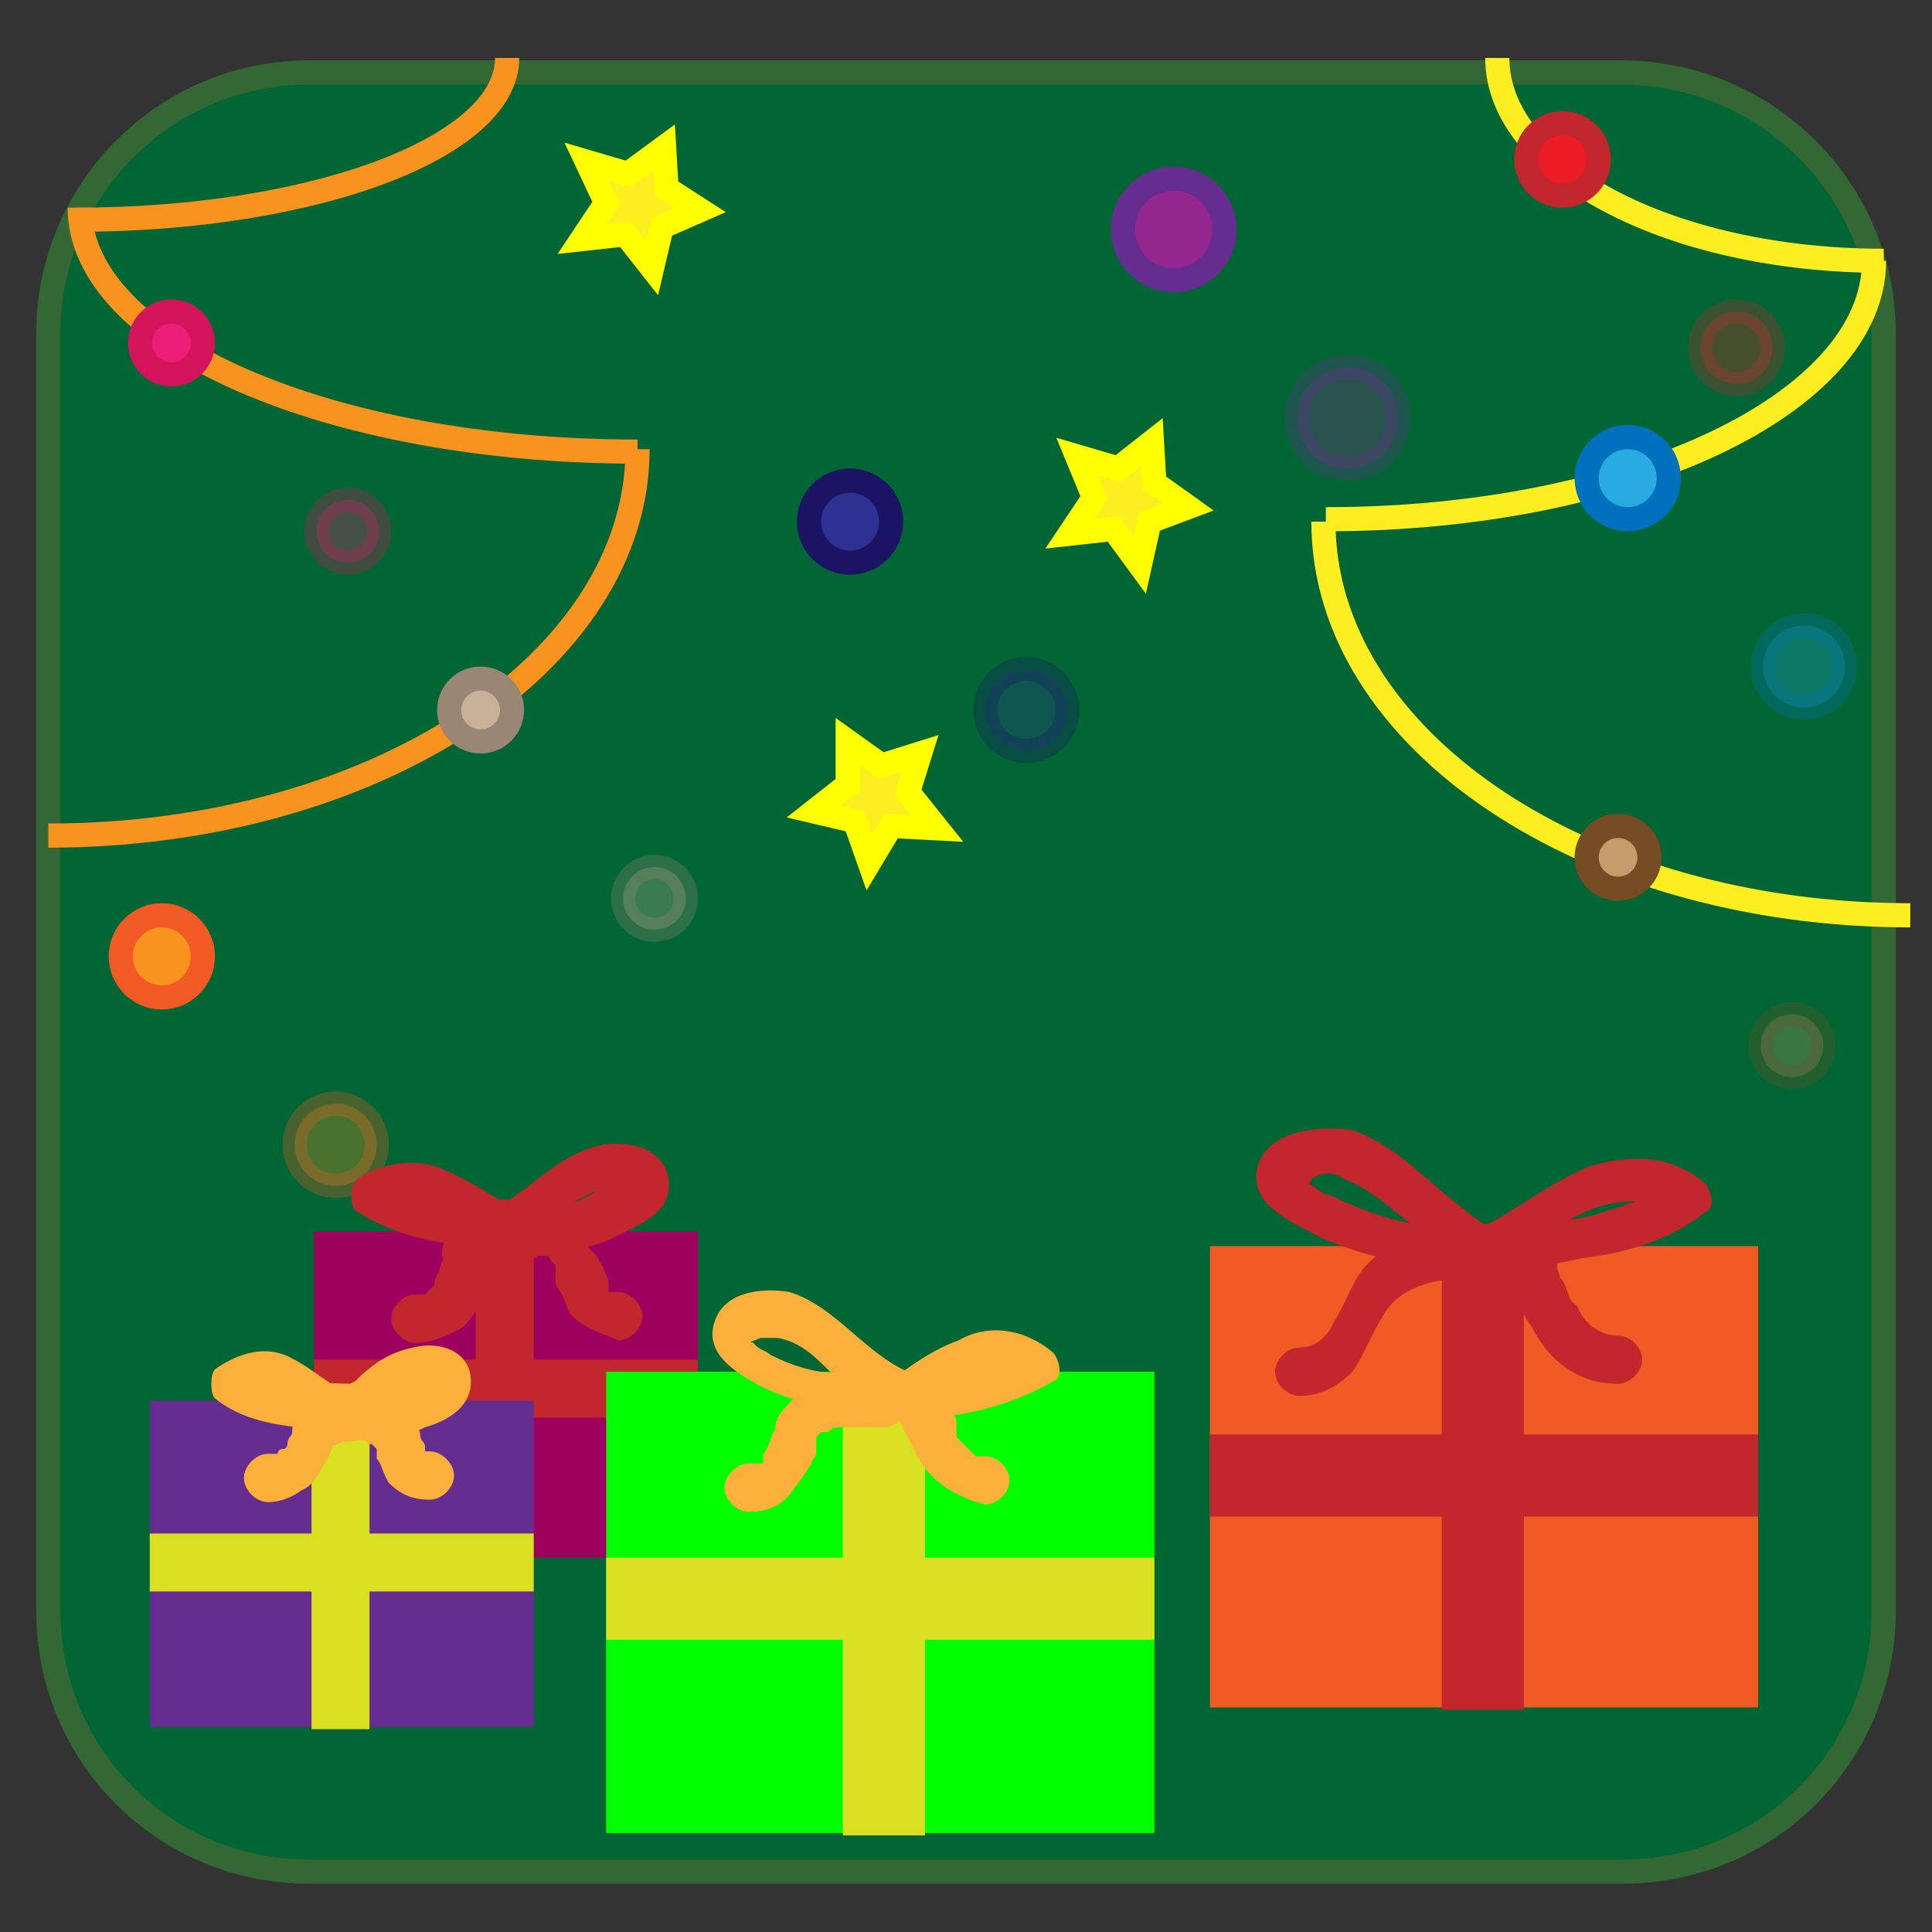 <?xml version="1.0" encoding="utf-8"?>
<!-- Generator: Adobe Illustrator 25.4.1, SVG Export Plug-In . SVG Version: 6.00 Build 0)  -->
<svg version="1.1" id="Слой_1" xmlns="http://www.w3.org/2000/svg" xmlns:xlink="http://www.w3.org/1999/xlink" x="0px" y="0px"
	 viewBox="0 0 80 80" style="enable-background:new 0 0 80 80;" xml:space="preserve">
<rect x="0" y="0" width="80" height="80" fill="#333333" stroke="none"/>
<style type="text/css">
	.st0{fill:#026634;stroke:#336733;stroke-miterlimit:10;}
	.st1{opacity:0.29;fill:#29ABE2;stroke:#0071BC;stroke-miterlimit:10;}
	.st2{opacity:0.29;fill:#C69C6D;stroke:#754C24;stroke-miterlimit:10;}
	.st3{opacity:0.29;fill:#2E3192;stroke:#1B1464;stroke-miterlimit:10;}
	.st4{opacity:0.29;fill:#ED1E79;stroke:#D4145A;stroke-miterlimit:10;}
	.st5{opacity:0.29;fill:#C7B299;stroke:#998675;stroke-miterlimit:10;}
	.st6{opacity:0.29;fill:#F7931E;stroke:#F15A24;stroke-miterlimit:10;}
	.st7{opacity:0.29;fill:#93278F;stroke:#662D91;stroke-miterlimit:10;}
	.st8{opacity:0.29;fill:#ED1C24;stroke:#C1272D;stroke-miterlimit:10;}
	.st9{fill:#9E005D;}
	.st10{fill:#C1272D;}
	.st11{fill:#00FF00;}
	.st12{fill:#D9E021;}
	.st13{fill:#FBB03B;}
	.st14{fill:#F15A24;}
	.st15{fill:#662D91;}
	.st16{fill:none;stroke:#F7931E;stroke-miterlimit:10;}
	.st17{fill:none;stroke:#FCEE21;stroke-miterlimit:10;}
	.st18{fill:#29ABE2;stroke:#0071BC;stroke-miterlimit:10;}
	.st19{fill:#C69C6D;stroke:#754C24;stroke-miterlimit:10;}
	.st20{fill:#2E3192;stroke:#1B1464;stroke-miterlimit:10;}
	.st21{fill:#ED1E79;stroke:#D4145A;stroke-miterlimit:10;}
	.st22{fill:#C7B299;stroke:#998675;stroke-miterlimit:10;}
	.st23{fill:#F7931E;stroke:#F15A24;stroke-miterlimit:10;}
	.st24{fill:#93278F;stroke:#662D91;stroke-miterlimit:10;}
	.st25{fill:#ED1C24;stroke:#C1272D;stroke-miterlimit:10;}
	.st26{fill:#FCEE21;stroke:#FFFF00;stroke-miterlimit:10;}
</style>
<g id="Сло_2">
</g>
<path class="st0" d="M67.2,77.5H12.8C6.8,77.5,2,72.7,2,66.7V13.8C2,7.9,6.8,3,12.8,3h54.3C73.2,3,78,7.9,78,13.8v52.9
	C78,72.7,73.2,77.5,67.2,77.5z"/>
<circle class="st1" cx="74.7" cy="27.6" r="1.7"/>
<circle class="st2" cx="74.2" cy="43.3" r="1.3"/>
<circle class="st3" cx="42.5" cy="29.4" r="1.7"/>
<circle class="st4" cx="14.4" cy="22" r="1.3"/>
<circle class="st5" cx="27.1" cy="37.2" r="1.3"/>
<circle class="st6" cx="13.9" cy="47.4" r="1.7"/>
<circle class="st7" cx="55.8" cy="17.3" r="2.1"/>
<circle class="st8" cx="71.9" cy="14.4" r="1.5"/>
<g>
	<rect x="13" y="51" class="st9" width="15.9" height="13.5"/>
	<rect x="13" y="56.3" class="st10" width="15.9" height="2.4"/>
	<rect x="19.7" y="51" class="st10" width="2.4" height="13.5"/>
	<g>
		<g>
			<path class="st10" d="M21.2,52c0.2,0,0.2,0,0.5,0h0.2c0,0,0.2,0,0,0c0.2,0,0.2,0,0.5,0h0.2l0,0c0,0,0.2,0,0.2,0.2
				c0,0,0.2,0.2,0,0l0,0l0.2,0.2c-0.2-0.2,0,0,0,0s0,0,0,0.2c0,0,0,0.2,0,0V53c0,0.2,0,0.2,0.2,0.5c0.2,0.2,0.2,0.7,0.5,1
				c0.5,0.5,1.2,0.7,1.9,1c0.5,0,1-0.5,1-1s-0.5-1-1-1c-0.2,0,0,0,0,0h-0.2c0.2,0,0,0,0,0s0,0-0.2,0c0.2,0,0,0,0,0l0,0
				c0.2,0.2,0,0,0,0s0,0,0-0.2s0,0.2,0,0c0,0,0,0,0-0.2S25,52.7,25,52.5c-0.2-0.2-0.2-0.5-0.5-0.7c-1-1-2.4-1.4-3.6-1.2
				c-0.5,0-1,0.5-1,1C20.2,51.5,20.5,52,21.2,52L21.2,52z"/>
		</g>
	</g>
	<g>
		<g>
			<path class="st10" d="M21.4,50.3c-0.2,0-0.5,0-1,0s-0.7,0-1,0.2c-0.5,0.2-0.7,1-1,1.4c0,0.2-0.2,0.5-0.2,0.7L18,53c0,0.2,0,0,0,0
				s0,0,0,0.2c0,0,0,0-0.2,0.2l0,0l0,0l-0.2,0.2c-0.2,0,0.2,0,0,0c0,0,0,0-0.2,0h-0.2c-0.2,0,0.2,0,0,0c-0.5,0-1,0.5-1,1s0.5,1,1,1
				s1.2-0.2,1.7-0.5c0.5-0.2,0.7-0.7,1.2-1.4c0.2-0.5,0.5-1,0.5-1.2c0,0,0,0,0-0.2l0,0l0,0h-0.2h0.2c0.2,0,0.7,0,1,0
				c0.5,0,1-0.5,1-1C22.1,50.6,21.9,50.3,21.4,50.3L21.4,50.3z"/>
		</g>
	</g>
	<g>
		<g>
			<path class="st10" d="M21.7,51.8c1.2,0.2,2.4,0,3.6-0.5c1-0.5,2.4-1,2.4-2.2c0-1.4-1.4-1.9-2.7-1.7c-1.2,0.2-2.2,1-3.1,1.7
				c-1,0.7-1.7,1.4-2.9,1.7c-0.5,0-0.7,0.7-0.7,1.2c0.2,0.5,0.7,0.7,1.2,0.7c1.2-0.2,2.2-1,2.9-1.7c0.7-0.7,1.4-1.4,2.4-1.7
				c0.2,0,0.2,0,0.5,0h0.2l0,0c0,0,0,0,0-0.2v-0.2c0,0,0,0-0.2,0c-0.2,0.2-0.5,0.2-0.7,0.5c-1,0.5-1.9,1-2.9,0.7
				c-0.5,0-1,0.2-1.2,0.7C20.9,51,21.2,51.8,21.7,51.8L21.7,51.8z"/>
		</g>
	</g>
	<g>
		<g>
			<path class="st10" d="M21.7,50.3c-1.2-0.7-2.2-1.4-3.4-1.9c-1.2-0.5-2.7-0.2-3.6,0.5c-0.2,0.2-0.2,1,0,1.2c1,0.7,2.4,1.2,3.9,1.4
				c1.4,0.2,2.9,0.2,4.3,0.2c0.5,0,1-0.5,1-1s-0.5-1-1-1c-1.2,0-2.4,0-3.9-0.2c-0.5,0-1-0.2-1.4-0.2c-0.5-0.2-1-0.2-1.4-0.5
				c0,0.5,0,1,0,1.2c0.5-0.5,1.4-0.2,2.2,0c1,0.5,1.7,1.2,2.7,1.7c0.5,0.2,1,0,1.2-0.2C22.1,51,22.1,50.6,21.7,50.3L21.7,50.3z"/>
		</g>
	</g>
</g>
<g>
	<rect x="25.1" y="56.8" class="st11" width="22.7" height="19.1"/>
	<rect x="25.1" y="64.5" class="st12" width="22.7" height="3.4"/>
	<rect x="34.9" y="56.9" class="st12" width="3.4" height="19.1"/>
	<g>
		<g>
			<path class="st13" d="M36.5,56.8c-1.4,0-2.9,0.2-3.9,1.4c-0.2,0.2-0.5,0.5-0.5,1c-0.2,0.2-0.2,0.7-0.5,1c0-0.2,0,0.2,0,0.2
				s0,0,0,0.2c0-0.2,0,0,0,0s-0.2,0.2,0,0h-0.2h-0.2c0,0,0,0-0.2,0s0,0,0,0c-0.5,0-1,0.5-1,1s0.5,1,1,1c0.7,0,1.4-0.2,1.9-1
				c0.2-0.2,0.5-0.7,0.7-1c0-0.2,0.2-0.2,0.2-0.5c0,0,0,0,0-0.2c0,0.2,0-0.2,0-0.2v-0.2c0,0,0.2-0.2,0,0l0.2-0.2c0,0,0.2-0.2,0,0
				c0,0,0,0,0.2,0s0.2-0.2,0.5-0.2c0.2,0-0.2,0,0.2,0h0.2c0.2,0,0.5,0,0.5,0c0.2,0,0.7,0,1,0c0.5,0,1-0.5,1-1
				C37.4,57.3,36.9,56.8,36.5,56.8L36.5,56.8z"/>
		</g>
	</g>
	<g>
		<g>
			<path class="st13" d="M36.2,58.7c0.2,0,0.7,0,1,0h0.2l0,0c0,0-0.2,0-0.2-0.2l0,0c0,0,0,0,0,0.2c0.2,0.5,0.5,1,0.7,1.4
				c0.5,1.2,1.7,1.9,2.9,2.2c0.5,0,1-0.5,1-1s-0.5-1-1-1c-0.2,0,0.2,0,0,0h-0.2h-0.2c-0.2,0,0.2,0,0,0l-0.2-0.2l0,0c0,0,0,0-0.2-0.2
				c0,0,0,0-0.2-0.2l0,0l-0.2-0.2c0-0.2,0-0.5,0-0.7c-0.2-0.5-0.5-1.2-0.7-1.4c-0.5-0.5-1.4-0.5-2.2-0.2c-0.5,0-1,0.5-1,1
				C35.3,58.2,35.7,58.7,36.2,58.7L36.2,58.7z"/>
		</g>
	</g>
	<g>
		<g>
			<path class="st13" d="M35.3,56.8c-1.2,0.2-2.4-0.2-3.4-0.7c-0.2-0.2-0.5-0.2-0.7-0.5c0,0-0.2,0-0.2-0.2v0.2l0.5-0.2
				c0.2,0,0.5,0,0.7,0c1.2,0.2,1.9,1.2,2.7,1.9c1,0.7,1.9,1.4,3.1,1.7c0.5,0,1-0.2,1.2-0.7s-0.2-1-0.7-1.2c-2.4-0.5-3.6-2.9-5.8-3.6
				c-1.2-0.2-2.7,0-3.1,1.2c-0.5,1.4,1,2.2,1.9,2.7c1.4,0.7,2.9,1,4.3,0.7c0.5,0,0.7-0.7,0.7-1.2C36.2,56.8,35.7,56.8,35.3,56.8
				L35.3,56.8z"/>
		</g>
	</g>
	<g>
		<g>
			<path class="st13" d="M36.9,58.5c1-0.5,1.9-1.4,3.1-1.9c0.7-0.5,1.7-0.7,2.4,0c0-0.5,0-1,0-1.2c-0.5,0.2-1,0.5-1.7,0.7
				c-0.5,0.2-1.2,0.2-1.7,0.5c-1.4,0.2-2.7,0.2-4.1,0.2c-0.5,0-1,0.5-1,1s0.5,1,1,1c1.4,0,3.1,0,4.6-0.2c1.4-0.2,2.9-0.7,4.1-1.4
				c0.5-0.2,0.2-1,0-1.2c-1.2-1-2.7-1.2-3.9-0.5c-1.4,0.5-2.4,1.4-3.6,2.2C34.8,57.5,35.7,59,36.9,58.5L36.9,58.5z"/>
		</g>
	</g>
</g>
<g>
	<rect x="50.1" y="51.6" class="st14" width="22.7" height="19.1"/>
	<rect x="50.1" y="59.4" class="st10" width="22.7" height="3.4"/>
	<rect x="59.7" y="51.7" class="st10" width="3.4" height="19.1"/>
	<g>
		<g>
			<path class="st10" d="M61.2,50.9c-1.7,0-3.6,0.2-4.8,1.7c-0.5,0.7-0.7,1.4-1.2,2.2c-0.2,0.5-0.7,1-1.4,1c-0.5,0-1,0.5-1,1
				s0.5,1,1,1c1,0,1.7-0.5,2.2-1c0.5-0.7,0.7-1.4,1.2-2.2c0.7-1.4,2.4-1.7,3.9-1.7c0.5,0,1-0.5,1-1C62.2,51.1,61.7,50.9,61.2,50.9
				L61.2,50.9z"/>
		</g>
	</g>
	<g>
		<g>
			<path class="st10" d="M61,52.8c0.5,0,0.7,0,1.2,0h0.2c0.2,0,0,0,0,0l0,0V53c0.2,0.5,0.5,1.2,1,1.9c0.7,1.4,1.9,2.4,3.6,2.4
				c0.5,0,1-0.5,1-1s-0.5-1-1-1s-1-0.2-1.4-0.7c-0.2-0.2-0.2-0.5-0.5-0.7c-0.2-0.2-0.2-0.7-0.5-1c-0.2-0.7-0.5-1.4-1-1.9
				c-0.5-0.2-1-0.2-1.4-0.2s-1,0-1.2,0c-0.5,0-1,0.5-1,1C60,52.4,60.5,52.8,61,52.8L61,52.8z"/>
		</g>
	</g>
	<g>
		<g>
			<path class="st10" d="M59.8,50.7c-1.4,0.2-3.1-0.5-4.3-1c-0.2-0.2-0.7-0.2-1-0.5L54.2,49l0,0c0.2-0.5,1.2-0.5,1.4-0.2
				c1.4,0.5,2.4,1.7,3.6,2.4c1.2,1,2.4,1.9,4.1,2.2c1.2,0.2,1.7-1.4,0.5-1.7c-1.4-0.2-2.7-1.2-3.9-2.2s-2.4-2.2-3.9-2.7
				c-1.4-0.2-3.4,0-3.9,1.4c-0.5,1.7,1.4,2.4,2.7,3.1c1.7,0.7,3.6,1.2,5.3,1c0.5,0,0.7-0.7,0.7-1.2C60.7,50.9,60.2,50.7,59.8,50.7
				L59.8,50.7z"/>
		</g>
	</g>
	<g>
		<g>
			<path class="st10" d="M61.7,52.6c1.4-0.7,2.4-1.7,3.9-2.4c1-0.5,2.7-0.7,3.6,0c0-0.5,0-1,0-1.2c-0.5,0.5-1.4,0.7-2.2,1
				c-0.7,0.2-1.4,0.5-2.2,0.5c-1.7,0.2-3.6,0.2-5.3,0.2c-1.2,0-1.2,1.9,0,1.9c1.9,0,3.9,0,6-0.5c1.7-0.2,3.6-0.7,5.1-1.9
				c0.5-0.2,0.2-1,0-1.2c-1.4-1.2-3.1-1.2-4.8-0.7C64.1,49,62.7,50.2,61,51C59.8,51.4,60.5,53.1,61.7,52.6L61.7,52.6z"/>
		</g>
	</g>
</g>
<g>
	<rect x="6.2" y="58" class="st15" width="15.9" height="13.5"/>
	<rect x="6.2" y="63.5" class="st12" width="15.9" height="2.4"/>
	<rect x="12.9" y="58.1" class="st12" width="2.4" height="13.5"/>
	<g>
		<g>
			<path class="st13" d="M14.2,59.6h0.2h0.2c0,0-0.2,0,0,0l0,0c0,0,0,0,0.2,0c0,0,0,0,0.2,0s0,0,0,0s0.2,0,0.2,0.2c0,0,0,0,0.2,0
				l0,0l0,0l0.2,0.2c0,0,0-0.2,0,0c0,0,0,0,0,0.2c0,0,0,0.2,0,0s0,0,0,0v0.2c0.2,0.2,0.2,0.5,0.5,1c0.5,0.5,1,0.7,1.7,0.7
				c0.5,0,1-0.5,1-1s-0.5-1-1-1c-0.2,0,0.2,0,0,0h-0.2c0,0,0.2,0,0,0l0,0l0,0l0,0l0,0c0,0-0.2-0.2,0,0l0,0c0,0,0-0.2,0,0l0,0
				c0,0,0,0,0-0.2s-0.2-0.2-0.2-0.5c0-0.2-0.2-0.5-0.5-0.7c-0.7-0.7-1.9-1.2-2.9-1c-0.5,0-1,0.5-1,1C13.5,59.1,13.8,59.6,14.2,59.6
				L14.2,59.6z"/>
		</g>
	</g>
	<g>
		<g>
			<path class="st13" d="M14.5,57.9c-0.2,0-0.5,0-0.7,0c-0.5,0-0.7,0-1,0.2c-0.5,0.2-0.5,0.7-0.7,1.2c0,0.2-0.2,0.2-0.2,0.5
				c0,0,0,0.2-0.2,0.2l0,0l0,0l0,0l0,0c0,0-0.2,0,0,0c0,0-0.2,0-0.2,0.2c-0.2,0,0.2,0,0,0c0,0,0,0-0.2,0c0,0,0,0-0.2,0s0.2,0,0,0
				c-0.5,0-1,0.5-1,1s0.5,1,1,1s1-0.2,1.4-0.5c0.5-0.2,0.7-0.7,1-1.2c0.2-0.2,0.2-0.7,0.5-1l0,0l0,0l0,0c0,0-0.2,0-0.2,0.2
				c0,0,0,0-0.2,0h0.2c0.2,0,0.5,0,0.7,0c0.5,0,1-0.5,1-1C15.5,58.4,15,57.9,14.5,57.9L14.5,57.9z"/>
		</g>
	</g>
	<g>
		<g>
			<path class="st13" d="M14.7,59.6c1,0.2,1.9,0,2.9-0.5c0.7-0.2,1.9-0.7,1.9-1.9s-1.2-1.7-2.4-1.4c-1,0.2-1.7,0.7-2.4,1.4
				c-0.5,0.2-0.7,0.5-1,0.7c-0.2,0-0.5,0.2-0.5,0.2c-0.2,0,0,0,0,0s0,0-0.2,0h-0.2c-0.5,0-0.7,0.7-0.7,1.2c0.2,0.5,0.7,0.7,1.2,0.7
				c1-0.2,1.7-0.7,2.4-1.2c0.2-0.2,0.7-0.5,1-1c0,0,0,0,0.2-0.2l0,0c0,0,0.2,0,0.2-0.2c0.2-0.2,0.2-0.2,0.5-0.2c0,0,0,0,0.2,0l0,0
				H18c0,0,0,0,0.2,0l0,0l0,0l0,0V57c0,0,0-0.2,0.2-0.2c0,0.2,0,0,0,0c-0.2,0-0.2,0.2-0.5,0.2c-0.5,0.2-0.7,0.2-1.2,0.5h-0.2
				c-0.2,0,0,0-0.2,0h-0.2h-0.2c0,0-0.2,0,0,0c-0.5,0-1,0-1.2,0.7C14,58.9,14.2,59.3,14.7,59.6L14.7,59.6z"/>
		</g>
	</g>
	<g>
		<g>
			<path class="st13" d="M14.7,57.9c-1-0.5-1.7-1.2-2.7-1.7S9.9,56,8.9,56.7c-0.2,0.2-0.2,1,0,1.2c1.7,1.4,4.3,1.2,6.3,1.4
				c0.5,0,1-0.5,1-1s-0.5-1-1-1c-1,0-1.9,0-2.9-0.2c0.2,0-0.2,0-0.2,0h-0.2c-0.2,0-0.5,0-0.7-0.2H11h-0.2c0,0-0.2,0-0.2-0.2
				c0,0-0.2-0.2-0.2,0c0,0.5,0,1,0,1.2l0,0l0,0c0,0,0,0,0.2,0h0.2H11h0.2h0.2c0.2,0,0.2,0,0.5,0.2c0.7,0.5,1.4,1,2.2,1.4
				c0.5,0.2,1,0.2,1.2-0.2C15.5,58.6,15.2,58.1,14.7,57.9L14.7,57.9z"/>
		</g>
	</g>
</g>
<g>
	<path class="st16" d="M21,2.4c0,3.7-8,6.7-17.9,6.7"/>
	<path class="st16" d="M3.3,8.6c0,5.6,10.3,10.1,23.1,10.1"/>
	<path class="st16" d="M26.4,18.6c0,8.8-10.9,16-24.4,16"/>
</g>
<g>
	<path class="st17" d="M62,2.4c0,4.6,7.1,8.4,16,8.4"/>
	<path class="st17" d="M77.6,10.8c0,5.9-10.1,10.7-22.7,10.7"/>
	<path class="st17" d="M54.8,21.6c0,9,10.8,16.3,24.3,16.3"/>
</g>
<circle class="st18" cx="67.4" cy="19.8" r="1.7"/>
<circle class="st19" cx="67" cy="35.5" r="1.3"/>
<circle class="st20" cx="35.2" cy="21.6" r="1.7"/>
<circle class="st21" cx="7.1" cy="14.2" r="1.3"/>
<circle class="st22" cx="19.9" cy="29.4" r="1.3"/>
<circle class="st23" cx="6.7" cy="39.6" r="1.7"/>
<circle class="st24" cx="48.6" cy="9.5" r="2.1"/>
<circle class="st25" cx="64.7" cy="6.6" r="1.5"/>
<polygon class="st26" points="35.1,30.7 36.5,31.7 38.1,31.2 37.6,32.8 38.8,34.3 36.9,34.2 36,35.7 35.4,34 33.7,33.6 35.1,32.5 
	"/>
<polygon class="st26" points="47.7,18.3 47.8,20 49.2,21 47.6,21.6 47.2,23.4 46.1,21.9 44.3,22.1 45.3,20.6 44.6,18.9 46.3,19.4 
	"/>
<polygon class="st26" points="27.5,6.1 27.6,7.8 29,8.7 27.4,9.4 27,11.1 25.9,9.7 24.1,9.9 25.1,8.4 24.3,6.7 26,7.2 "/>
</svg>
